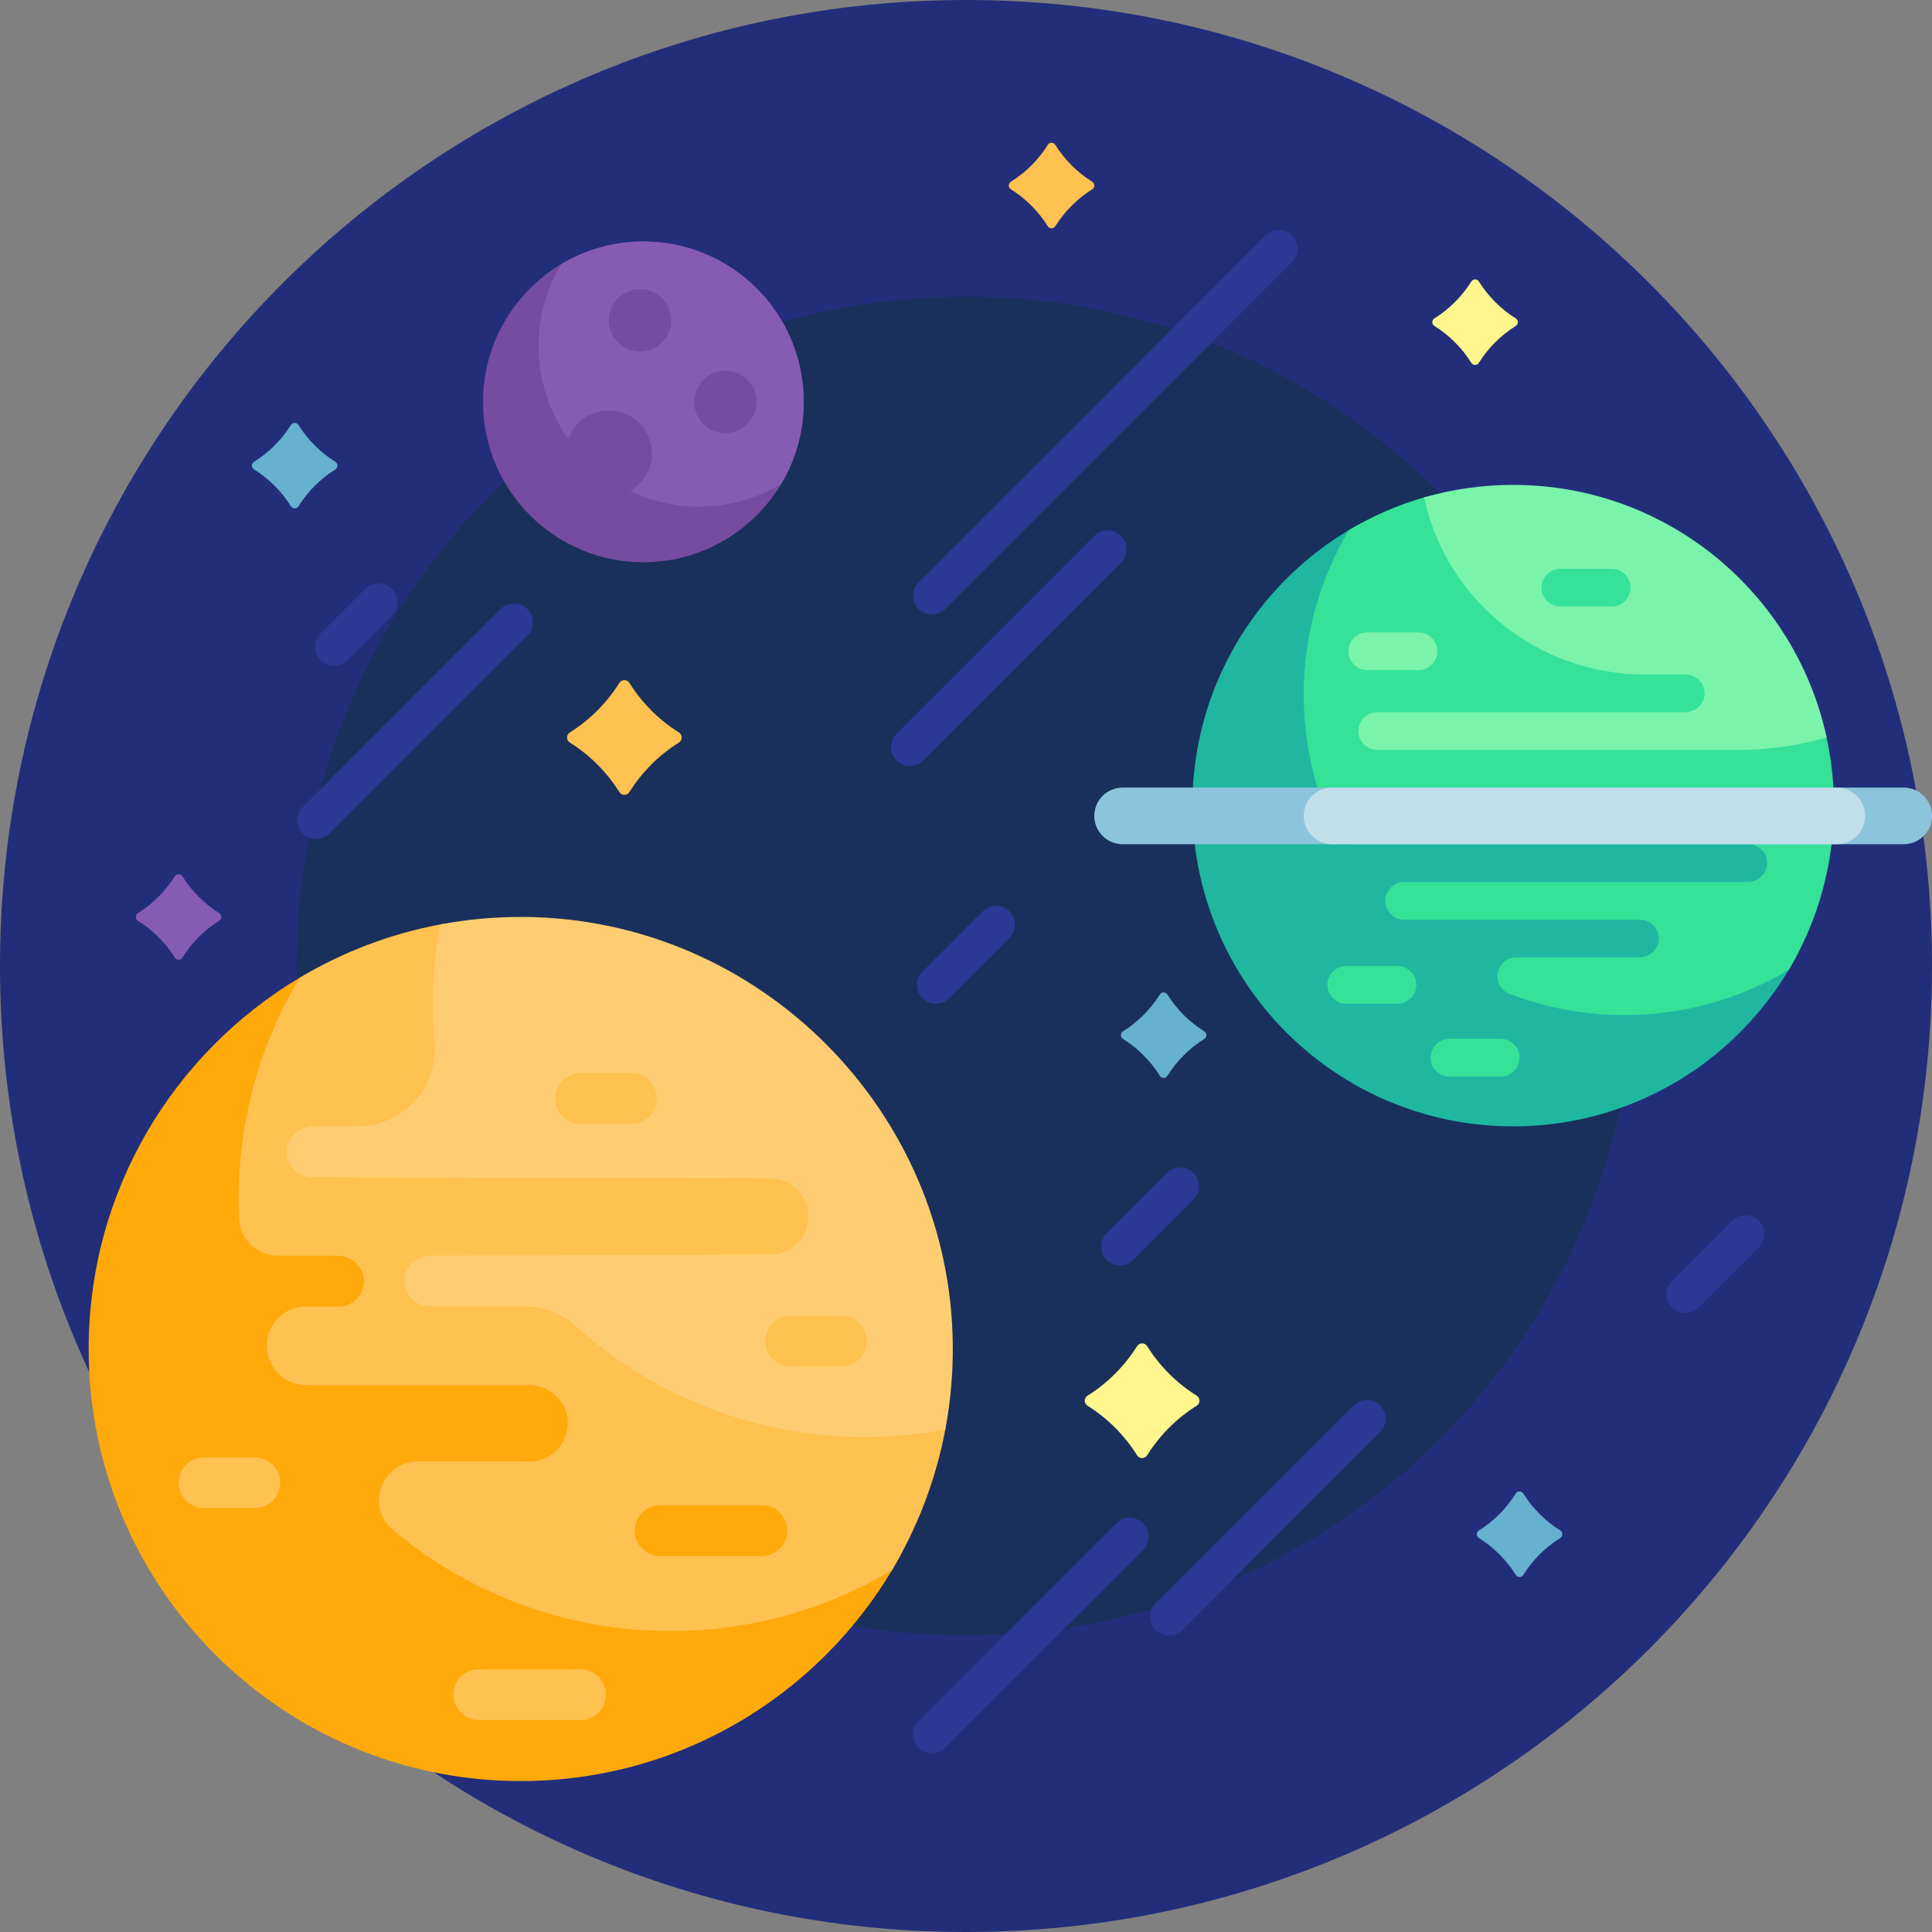 <svg id="Capa_1" enable-background="new 0 0 512 512" height="512" viewBox="0 0 512 512" width="512" xmlns="http://www.w3.org/2000/svg"><rect x="0" y="0" width="512" height="512" fill="#808080" stroke="none"/><g><path d="m512 256c0 141.385-114.615 256-256 256s-256-114.615-256-256 114.615-256 256-256 256 114.615 256 256z" fill="#232e7a"/><path d="m433.416 256c0 97.984-79.432 177.416-177.416 177.416s-177.416-79.432-177.416-177.416 79.432-177.416 177.416-177.416 177.416 79.432 177.416 177.416z" fill="#19305c"/><path d="m84.94 167.942 11.869-11.869c1.953-1.953 5.118-1.953 7.071 0 1.953 1.953 1.953 5.118 0 7.071l-11.869 11.869c-1.953 1.953-5.118 1.953-7.071 0-1.952-1.952-1.952-5.118 0-7.071zm257.473-98.496c1.953-1.953 1.953-5.118 0-7.071s-5.119-1.953-7.071 0l-91.924 91.924c-1.953 1.953-1.953 5.118 0 7.071 1.953 1.953 5.119 1.953 7.071 0zm-262.162 151.436c-1.953-1.953-1.953-5.119 0-7.071l52.426-52.426c1.953-1.953 5.119-1.953 7.071 0s1.953 5.118 0 7.071l-52.426 52.427c-1.952 1.952-5.118 1.952-7.071-.001zm163.167 242.283c-1.953-1.953-1.953-5.119 0-7.071l52.426-52.426c1.953-1.953 5.119-1.953 7.071 0s1.953 5.118 0 7.071l-52.426 52.427c-1.953 1.951-5.119 1.951-7.071-.001zm-5.831-261.669c-1.953-1.953-1.953-5.119 0-7.071l52.426-52.426c1.953-1.953 5.119-1.953 7.071 0s1.953 5.118 0 7.071l-52.426 52.427c-1.952 1.951-5.118 1.951-7.071-.001zm68.665 230.455c-1.953-1.953-1.953-5.119 0-7.071l52.426-52.426c1.953-1.953 5.119-1.953 7.071 0s1.953 5.118 0 7.071l-52.426 52.427c-1.953 1.952-5.119 1.952-7.071-.001zm143.887-85.434c-1.953 1.953-5.119 1.953-7.071 0s-1.953-5.119 0-7.071l15.962-15.962c1.953-1.953 5.119-1.953 7.071 0s1.953 5.119 0 7.071zm-140.906-35.673c1.953-1.953 5.119-1.953 7.071 0s1.953 5.119 0 7.071l-15.962 15.962c-1.953 1.953-5.119 1.953-7.071 0s-1.953-5.119 0-7.071zm-48.788-69.361c1.953-1.953 5.119-1.953 7.071 0s1.953 5.119 0 7.071l-15.962 15.962c-1.953 1.953-5.119 1.953-7.071 0s-1.953-5.119 0-7.071z" fill="#2b3894"/><path d="m58.113 243.994c-3.962 2.482-7.31 5.83-9.792 9.792-.459.733-1.527.733-1.987 0-2.482-3.962-5.83-7.31-9.792-9.792-.733-.459-.733-1.527 0-1.987 3.962-2.482 7.31-5.83 9.792-9.792.459-.733 1.527-.733 1.987 0 2.482 3.962 5.83 7.31 9.792 9.792.733.459.733 1.527 0 1.987z" fill="#865cb2"/><path d="m213 106.5c0 23.472-19.028 42.5-42.5 42.5s-42.5-19.028-42.5-42.5 19.028-42.5 42.5-42.5 42.5 19.028 42.5 42.5z" fill="#754ca0"/><path d="m170.5 64c-7.954 0-15.397 2.185-21.763 5.987-3.802 6.366-5.987 13.809-5.987 21.763 0 9.169 2.903 17.659 7.841 24.603 1.58-4.41 5.796-7.566 10.75-7.566 6.305 0 11.416 5.111 11.416 11.416 0 4.255-2.328 7.966-5.779 9.929 5.536 2.64 11.731 4.119 18.273 4.119 7.954 0 15.397-2.185 21.763-5.987 3.802-6.366 5.987-13.809 5.987-21.763-.001-23.473-19.029-42.501-42.501-42.501zm-.892 29.152c-4.566 0-8.267-3.701-8.267-8.267s3.701-8.267 8.267-8.267 8.267 3.701 8.267 8.267-3.701 8.267-8.267 8.267zm22.638 21.615c-4.566 0-8.267-3.701-8.267-8.267s3.701-8.267 8.267-8.267 8.267 3.701 8.267 8.267-3.701 8.267-8.267 8.267z" fill="#865cb2"/><path d="m245.138 357.498c0 13.228-2.243 25.932-6.37 37.752-2.027 5.806 2.854 11.401-.04 16.739-19.374 35.741-57.217 60.011-100.728 60.011-63.237 0-114.5-51.263-114.5-114.5 0-41.808 22.408-78.383 55.869-98.37 4.249-2.538 6.485 6.527 11.068 4.547 13.912-6.011 29.253-9.342 45.372-9.342 63.236.001 109.329 39.926 109.329 103.163z" fill="#ffa90b"/><path d="m74.268 392.938c0 3.72-3.015 6.735-6.735 6.735h-13.47c-3.72 0-6.735-3.016-6.735-6.735s3.016-6.735 6.735-6.735h13.47c3.72 0 6.735 3.015 6.735 6.735zm162.102 23.193c-17.15 10.244-37.203 16.13-58.631 16.13-28.054 0-53.751-10.089-73.662-26.837-7.331-6.167-2.889-18.15 6.691-18.15h29.622c5.802 0 10.462-4.891 10.081-10.775-.348-5.37-5.046-9.43-10.427-9.43h-58.949c-4.196 0-7.984-2.538-9.557-6.428-.028-.068-.055-.136-.083-.205-2.726-6.784 2.245-14.181 9.556-14.181h8.7c3.789 0 6.847-3.128 6.732-6.942-.111-3.686-3.327-6.528-7.015-6.528h-15.779c-5.473 0-10.043-4.276-10.292-9.744-.079-1.75-.12-3.51-.12-5.279 0-21.428 5.887-41.481 16.13-58.631 11.315-6.758 23.893-11.62 37.297-14.146 7.011-1.321 14.247 5.23 21.647 5.25 62.711.166 108.309 43.055 108.476 105.765.02 7.399 5.05 15.824 3.729 22.835-2.526 13.403-7.388 25.981-14.146 37.296zm-27.733-10.51c0-3.72-3.016-6.735-6.735-6.735h-26.941c-3.72 0-6.735 3.015-6.735 6.735 0 3.72 3.015 6.735 6.735 6.735h26.941c3.72 0 6.735-3.015 6.735-6.735zm-54.806 36.752h-26.941c-3.72 0-6.735 3.015-6.735 6.735 0 3.72 3.016 6.735 6.735 6.735h26.941c3.72 0 6.735-3.015 6.735-6.735 0-3.72-3.015-6.735-6.735-6.735z" fill="#ffc14f"/><path d="m252.497 356.648c-.453-62.266-51.378-113.192-113.645-113.645-7.587-.055-15.005.628-22.186 1.981-1.303 6.912-1.984 14.043-1.984 21.334 0 3.367.145 6.701.43 9.994 1.033 11.941-8.417 22.187-20.402 22.187h-11.657c-3.688 0-6.904 2.842-7.015 6.528-.115 3.814 2.944 6.943 6.732 6.943l121.352.287c5.58 0 10.103 4.523 10.103 10.103s-4.523 10.103-10.103 10.103l-90.175.287c-3.72 0-6.735 3.015-6.735 6.735 0 3.72 3.015 6.735 6.735 6.735h25.1c5.032 0 9.86 1.9 13.602 5.265 20.281 18.236 47.11 29.333 76.531 29.333 7.291 0 14.422-.682 21.334-1.984 1.355-7.181 2.038-14.599 1.983-22.186zm-85.196-58.814h-13.471c-3.72 0-6.735-3.015-6.735-6.735s3.015-6.735 6.735-6.735h13.471c3.72 0 6.735 3.015 6.735 6.735.001 3.72-3.015 6.735-6.735 6.735zm55.703 64.329h-13.471c-3.72 0-6.735-3.015-6.735-6.735s3.015-6.735 6.735-6.735h13.471c3.72 0 6.735 3.015 6.735 6.735s-3.016 6.735-6.735 6.735z" fill="#ffcd71"/><path d="m289.458 50.164c-3.962 2.482-7.31 5.83-9.792 9.792-.459.733-1.527.733-1.987 0-2.482-3.962-5.83-7.31-9.792-9.792-.733-.459-.733-1.527 0-1.987 3.962-2.482 7.31-5.83 9.792-9.792.459-.733 1.527-.733 1.987 0 2.482 3.962 5.83 7.31 9.792 9.792.733.459.733 1.527 0 1.987zm-109.528 146.611c-5.314 3.329-9.804 7.819-13.133 13.133-.616.983-2.049.983-2.665 0-3.329-5.314-7.819-9.804-13.133-13.133-.983-.616-.983-2.049 0-2.665 5.314-3.329 9.804-7.819 13.133-13.133.616-.983 2.049-.983 2.665 0 3.329 5.314 7.819 9.804 13.133 13.133.984.617.984 2.049 0 2.665z" fill="#ffc14f"/><path d="m401.701 86.374c-3.962 2.482-7.31 5.83-9.792 9.792-.459.733-1.527.733-1.987 0-2.482-3.962-5.83-7.31-9.792-9.792-.733-.459-.733-1.527 0-1.987 3.962-2.482 7.31-5.83 9.792-9.792.459-.733 1.527-.733 1.987 0 2.482 3.962 5.83 7.31 9.792 9.792.733.46.733 1.528 0 1.987zm-84.565 286.161c-5.314 3.329-9.804 7.819-13.133 13.133-.616.983-2.049.983-2.665 0-3.329-5.314-7.819-9.804-13.133-13.133-.983-.616-.983-2.049 0-2.665 5.314-3.329 9.804-7.819 13.133-13.133.616-.983 2.049-.983 2.665 0 3.329 5.314 7.819 9.804 13.133 13.133.984.616.984 2.049 0 2.665z" fill="#fff68e"/><path d="m478.277 216.223c0 14.67 4.007 25.749-2.536 37.793-14.394 26.497-42.467 44.484-74.741 44.484-46.944 0-85-38.056-85-85 0-31.037 16.635-58.188 41.474-73.026 12.731-7.605 29.32-3.772 45.228-3.772 46.944 0 75.575 32.577 75.575 79.521z" fill="#20b7a1"/><path d="m485.987 211.99c.286 16.475-4.117 31.902-11.961 45.036-12.732 7.604-27.619 11.974-43.526 11.974-10.732 0-20.999-1.989-30.454-5.618-5.158-1.98-3.701-9.658 1.824-9.658h32.511c2.611 0 4.943-1.909 5.191-4.509.284-2.982-2.053-5.491-4.977-5.491h-62.451c-1.359 0-2.671-.541-3.602-1.531-.03-.032-.06-.064-.09-.096-2.972-3.172-.657-8.373 3.689-8.373h90.962c2.611 0 4.943-1.909 5.191-4.509.284-2.982-2.053-5.491-4.977-5.491h-104.903c-1.923 0-3.678-1.101-4.513-2.833-5.384-11.158-8.401-23.672-8.401-36.891 0-15.907 4.37-30.794 11.975-43.525 6.17-3.685 12.845-6.611 19.898-8.648 7.962-2.299 14.89 1.999 23.627 2.152 33.828.589 58.729 19.257 71.83 48.511 2.329 5.2 9.964 7.195 11.211 12.873 1.18 5.375 1.847 10.935 1.946 16.627zm-83.285 68.308c0-2.761-2.239-5-5-5h-13.574c-2.761 0-5 2.239-5 5 0 2.761 2.239 5 5 5h13.574c2.762 0 5-2.239 5-5zm-27.362-19.298c0-2.761-2.239-5-5-5h-13.574c-2.761 0-5 2.239-5 5 0 2.761 2.239 5 5 5h13.574c2.762 0 5-2.239 5-5z" fill="#35e298"/><path d="m375.915 177.582h-13.575c-2.761 0-5-2.239-5-5 0-2.761 2.239-5 5-5h13.574c2.761 0 5 2.239 5 5 .001 2.762-2.238 5-4.999 5zm108.161 17.851c-6.75 1.946-13.845 3.078-21.171 3.283-.192.022-.387.034-.585.034h-97.126c-2.611 0-4.943-1.909-5.191-4.509-.284-2.982 2.053-5.491 4.977-5.491h81.53c2.611 0 4.943-1.909 5.191-4.509.284-2.982-2.053-5.491-4.977-5.491h-10.861c-27.866 0-52.251-19.179-58.331-46.374-.042-.186-.083-.373-.123-.559 7.491-2.16 15.406-3.317 23.592-3.317 40.743 0 74.792 28.668 83.075 66.933zm-51.972-39.702c0-2.761-2.239-5-5-5h-13.574c-2.761 0-5 2.239-5 5s2.239 5 5 5h13.574c2.761 0 5-2.238 5-5z" fill="#7af4ab"/><path d="m512 216.223c0 4.142-3.358 7.5-7.5 7.5h-207c-4.142 0-7.5-3.358-7.5-7.5s3.358-7.5 7.5-7.5h207c4.142 0 7.5 3.358 7.5 7.5z" fill="#8cc5db"/><path d="m494.277 216.223c0 4.142-3.358 7.5-7.5 7.5h-133.777c-4.142 0-7.5-3.358-7.5-7.5s3.358-7.5 7.5-7.5h133.777c4.142 0 7.5 3.358 7.5 7.5z" fill="#c0dfeb"/><path d="m413.488 407.579c-3.962 2.482-7.31 5.83-9.792 9.792-.459.733-1.528.733-1.987 0-2.482-3.962-5.83-7.31-9.792-9.792-.733-.459-.733-1.527 0-1.987 3.962-2.482 7.31-5.831 9.792-9.792.459-.733 1.527-.733 1.987 0 2.482 3.962 5.83 7.31 9.792 9.792.733.46.733 1.528 0 1.987zm-94.327-134.246c-3.962-2.482-7.31-5.83-9.792-9.792-.459-.733-1.528-.733-1.987 0-2.482 3.962-5.83 7.31-9.792 9.792-.733.459-.733 1.528 0 1.987 3.962 2.482 7.31 5.83 9.792 9.792.459.733 1.528.733 1.987 0 2.482-3.962 5.83-7.31 9.792-9.792.734-.459.734-1.527 0-1.987zm-230.278-150.931c-3.962-2.482-7.31-5.83-9.792-9.792-.459-.733-1.528-.733-1.987 0-2.482 3.962-5.83 7.31-9.792 9.792-.733.459-.733 1.528 0 1.987 3.962 2.482 7.31 5.83 9.792 9.792.459.733 1.528.733 1.987 0 2.482-3.962 5.83-7.31 9.792-9.792.734-.46.734-1.528 0-1.987z" fill="#65b1cf"/></g></svg>